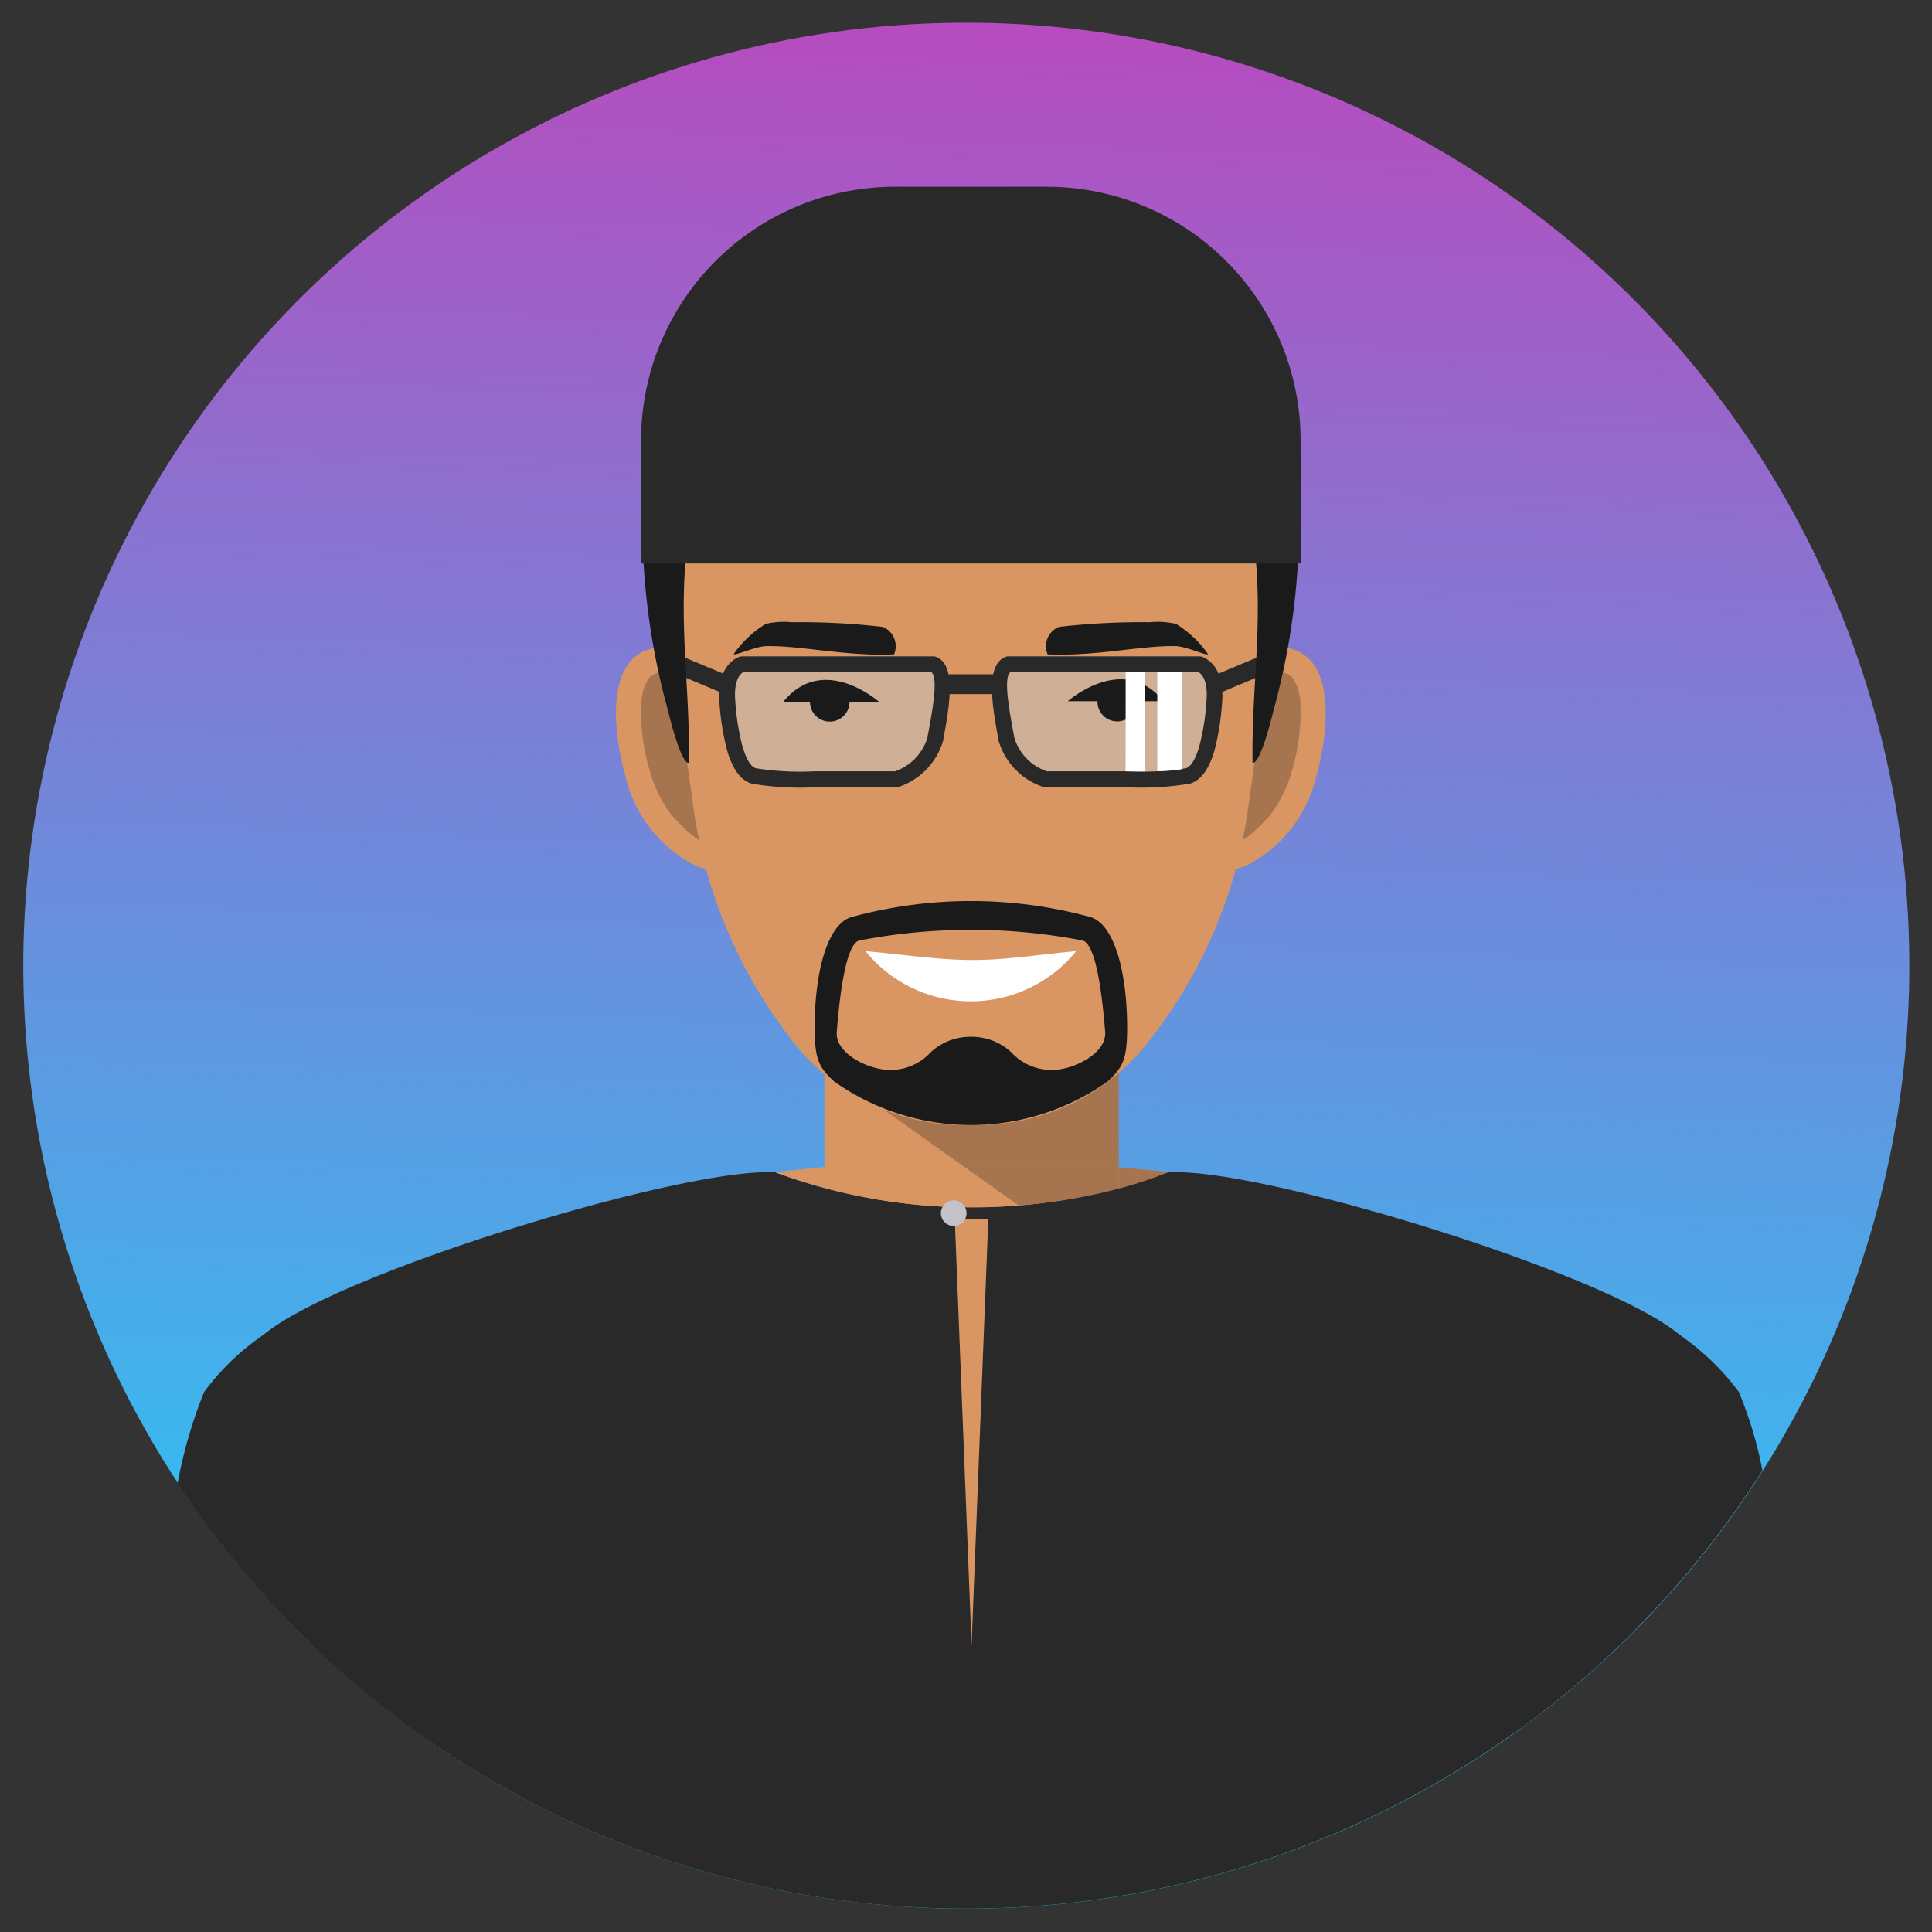 <svg xmlns="http://www.w3.org/2000/svg" xmlns:xlink="http://www.w3.org/1999/xlink" width="60.278" height="60.278" viewBox="0 0 60.278 60.278"><rect x="0" y="0" width="60.278" height="60.278" fill="#333333" stroke="none"/><defs><style>.a{fill:url(#a);}.b,.f{fill:#29292a;}.b,.d,.e,.g,.h,.i,.j{fill-rule:evenodd;}.c,.e{fill:#d99662;}.d{fill:#a6754f;}.g{fill:#c3c1ca;}.h{fill:#fff;}.i{fill:#cfaf95;}.j{fill:#1a1a1a;}</style><linearGradient id="a" y1="0.5" x2="1" y2="0.5" gradientUnits="objectBoundingBox"><stop offset="0" stop-color="#18d5fc"/><stop offset="1" stop-color="#b64cbf"/></linearGradient></defs><circle class="a" cx="29.413" cy="29.413" r="29.413" transform="matrix(0.025, -1, 1, 0.025, 0, 58.808)"/><g transform="translate(5.546 5.826)"><path class="b" d="M614.525,44.786a35.646,35.646,0,0,1,5.469,1.938,7.739,7.739,0,0,1,3.427,2.612,12.622,12.622,0,0,1,.736,2.448,29.568,29.568,0,0,1-7.749,8.193Z" transform="translate(-574.715 -11.732)"/><path class="b" d="M589,44.786a35.643,35.643,0,0,0-5.469,1.938,7.736,7.736,0,0,0-3.428,2.612,14.656,14.656,0,0,0-.826,2.848,29.607,29.607,0,0,0,7.811,8.018Z" transform="translate(-579.281 -11.732)"/><rect class="c" width="9.138" height="5.862" transform="translate(20.176 27.22)"/><path class="d" d="M596.857,38.644h9.506V43.96l-2.891.522-5.935-4.224Z" transform="translate(-577.004 -12.527)"/><path class="b" d="M583.161,57.455c-1.154-5.734-2.191-8.9-1.651-9.468,1.736-1.832,12.313-5.121,15.711-5.24.132,0,.27-.008.41-.009a17.673,17.673,0,0,0,12.288,0c.155,0,.306,0,.453.01,3.377.121,13.946,3.414,15.674,5.237.526.557-.446,3.577-1.566,9.04a29.406,29.406,0,0,1-41.319.428Z" transform="translate(-579.011 -11.997)"/><path class="e" d="M600.73,43.708c.18.006.358.008.538.008s.359,0,.538-.008l-.537,13.667Z" transform="translate(-576.502 -11.871)"/><rect class="f" width="1.142" height="0.373" transform="translate(24.21 31.837)"/><path class="e" d="M595.765,42.756l1.557-.156h9.137l1.595.158a17.673,17.673,0,0,1-12.288,0Z" transform="translate(-577.145 -12.015)"/><path class="d" d="M605.273,42.6l1.549.154a12.823,12.823,0,0,1-1.549.52Z" transform="translate(-575.913 -12.014)"/><path class="d" d="M601.011,42.6h4.768l.046,0v.673a16.955,16.955,0,0,1-3.124.526Z" transform="translate(-576.466 -12.015)"/><path class="g" d="M600.76,43.521a.4.4,0,1,1-.4.4A.4.4,0,0,1,600.76,43.521Z" transform="translate(-576.55 -11.896)"/><path class="e" d="M608.592,28.534c3.1-1.227,3.07,1.691,2.5,3.742a4.209,4.209,0,0,1-2.046,2.709C606.342,36.359,609.43,30.072,608.592,28.534Z" transform="translate(-575.572 -13.875)"/><path class="d" d="M609.831,28.932a1.688,1.688,0,0,0-.415.043,12.175,12.175,0,0,1-.437,3.095,15.641,15.641,0,0,0-.393,2.133c.182.043.883-.683,1.006-.845a4.092,4.092,0,0,0,.661-1.378,6.223,6.223,0,0,0,.256-2.083,1.52,1.52,0,0,0-.227-.767A.554.554,0,0,0,609.831,28.932Z" transform="translate(-575.484 -13.786)"/><path class="e" d="M594.182,28.534c-3.1-1.227-3.07,1.691-2.5,3.742a4.206,4.206,0,0,0,2.046,2.709C596.431,36.359,593.344,30.072,594.182,28.534Z" transform="translate(-577.713 -13.875)"/><path class="d" d="M592.765,28.932a1.686,1.686,0,0,1,.416.043,12.17,12.17,0,0,0,.437,3.095,15.858,15.858,0,0,1,.394,2.133c-.183.043-.884-.683-1.008-.845a4.112,4.112,0,0,1-.662-1.378,6.221,6.221,0,0,1-.255-2.083,1.52,1.52,0,0,1,.227-.767A.552.552,0,0,1,592.765,28.932Z" transform="translate(-577.623 -13.786)"/><path class="e" d="M598.931,19.162h6.79c3.564,0,6.971,2.95,6.48,6.479l-1.228,8.813a14.9,14.9,0,0,1-2.9,7,6.763,6.763,0,0,1-5.752,2.87h0a6.758,6.758,0,0,1-5.747-2.867,15.155,15.155,0,0,1-2.9-7.007l-1.228-8.813C591.96,22.111,595.367,19.162,598.931,19.162Z" transform="translate(-577.581 -15.052)"/><path class="b" d="M607.985,29.057l1.405-.589v.619l-1.405.59Z" transform="translate(-575.562 -13.846)"/><path class="b" d="M593.144,28.468l1.406.589v.619l-1.406-.59Z" transform="translate(-577.485 -13.846)"/><rect class="f" width="1.87" height="0.619" transform="translate(23.786 15.211)"/><path class="h" d="M598.278,36.637c1.136.1,2.2.269,3.286.276s2.151-.175,3.287-.276a4.234,4.234,0,0,1-6.573,0Z" transform="translate(-576.82 -12.787)"/><path class="b" d="M594.938,28.495h6.021l.044.016c.651.249.413,1.55.229,2.561l0,.024a2.162,2.162,0,0,1-1.387,1.468l-.041.014H597.73c-.093-.006-.277,0-.506,0a9.08,9.08,0,0,1-1.974-.113c-.378-.11-.619-.521-.768-1.044a7.914,7.914,0,0,1-.24-1.532c-.084-1.168.617-1.376.619-1.377l.041-.014Z" transform="translate(-577.344 -13.842)"/><path class="i" d="M600.8,28.933h-5.871c-.081.045-.295.226-.25.861a7.466,7.466,0,0,0,.221,1.431c.106.37.246.653.429.706a8.94,8.94,0,0,0,1.833.093c.235,0,.427,0,.529,0h1.974a1.6,1.6,0,0,0,1.019-1.074l0-.023C600.836,30.126,601.021,29.1,600.8,28.933Z" transform="translate(-577.287 -13.786)"/><path class="b" d="M608.263,28.495h-6.022l-.043.016c-.651.249-.413,1.55-.229,2.561l0,.024a2.162,2.162,0,0,0,1.387,1.468l.041.014h2.069c.093-.006.278,0,.506,0a9.081,9.081,0,0,0,1.974-.113c.378-.11.619-.521.769-1.044a8,8,0,0,0,.238-1.532c.084-1.168-.617-1.376-.619-1.377l-.041-.014Z" transform="translate(-576.367 -13.842)"/><path class="i" d="M602.29,28.933h5.871c.081.045.295.226.25.861a7.466,7.466,0,0,1-.221,1.431c-.106.37-.246.653-.429.706a8.935,8.935,0,0,1-1.833.093c-.235,0-.427,0-.529,0h-1.974a1.6,1.6,0,0,1-1.019-1.074l0-.023C602.254,30.126,602.067,29.1,602.29,28.933Z" transform="translate(-576.313 -13.786)"/><path class="j" d="M593.564,26.244c-.383,2.706.039,4.706,0,7.245-.237.045-.594-1.381-.647-1.615a21.925,21.925,0,0,1-.454-9.784c.61-5.028,6.057-6.563,9.893-6.49,3.837-.072,9.284,1.463,9.894,6.49a21.945,21.945,0,0,1-.453,9.784c-.054.234-.411,1.66-.648,1.615-.035-2.539.386-4.539,0-7.245-.484-3.434-4.589-5.527-8.8-5.629C598.154,20.717,594.05,22.81,593.564,26.244Z" transform="translate(-577.616 -15.513)"/><path class="b" d="M592.078,27.277h20.578V23.423a7.923,7.923,0,0,0-7.9-7.9h-4.778a7.924,7.924,0,0,0-7.9,7.9Z" transform="translate(-577.623 -15.523)"/><path class="j" d="M605.3,29.2a.616.616,0,1,0,.617.617A.616.616,0,0,0,605.3,29.2Z" transform="translate(-575.99 -13.75)"/><path class="j" d="M606.854,29.811h-2.99S605.6,28.272,606.854,29.811Z" transform="translate(-576.096 -13.76)"/><path class="j" d="M597.361,29.206a.616.616,0,1,1-.617.616A.616.616,0,0,1,597.361,29.206Z" transform="translate(-577.018 -13.75)"/><path class="j" d="M596.005,29.829h2.989S597.254,28.288,596.005,29.829Z" transform="translate(-577.114 -13.758)"/><path class="j" d="M599.64,28.556a.649.649,0,0,0-.355-.857,22.376,22.376,0,0,0-2.83-.145,2.538,2.538,0,0,0-.819.051,3.406,3.406,0,0,0-.99.926c-.067.119.65-.223,1.005-.232C596.721,28.275,598.157,28.626,599.64,28.556Z" transform="translate(-577.291 -13.966)"/><path class="j" d="M603.315,28.556a.649.649,0,0,1,.355-.857,22.379,22.379,0,0,1,2.83-.145,2.538,2.538,0,0,1,.819.051,3.4,3.4,0,0,1,.988.926c.068.119-.648-.223-1-.232C606.235,28.275,604.8,28.626,603.315,28.556Z" transform="translate(-576.175 -13.966)"/><path class="j" d="M605.467,35.752c.755.21,1.153,1.718,1.156,3.446,0,.992-.137,1.247-.6,1.677a7.368,7.368,0,0,1-8.55,0c-.464-.43-.6-.686-.6-1.677,0-1.728.4-3.236,1.156-3.446a14.145,14.145,0,0,1,7.441,0Zm-3.721,3.737a1.821,1.821,0,0,1,1.257.478,1.7,1.7,0,0,0,1.634.514c.539-.108,1.342-.544,1.3-1.144-.111-1.4-.319-2.766-.711-2.854a18.412,18.412,0,0,0-6.954,0c-.391.088-.6,1.457-.709,2.854-.047.6.757,1.036,1.3,1.144a1.7,1.7,0,0,0,1.635-.514A1.82,1.82,0,0,1,601.746,39.489Z" transform="translate(-577.002 -12.967)"/><g transform="translate(29.575 15.147)"><path class="h" d="M605.464,28.933h.6v3.094c-.2,0-.4,0-.565,0h-.038Z" transform="translate(-605.464 -28.933)"/><path class="h" d="M606.338,28.933h.773v3.024a5.133,5.133,0,0,1-.773.064Z" transform="translate(-605.351 -28.933)"/></g></g></svg>